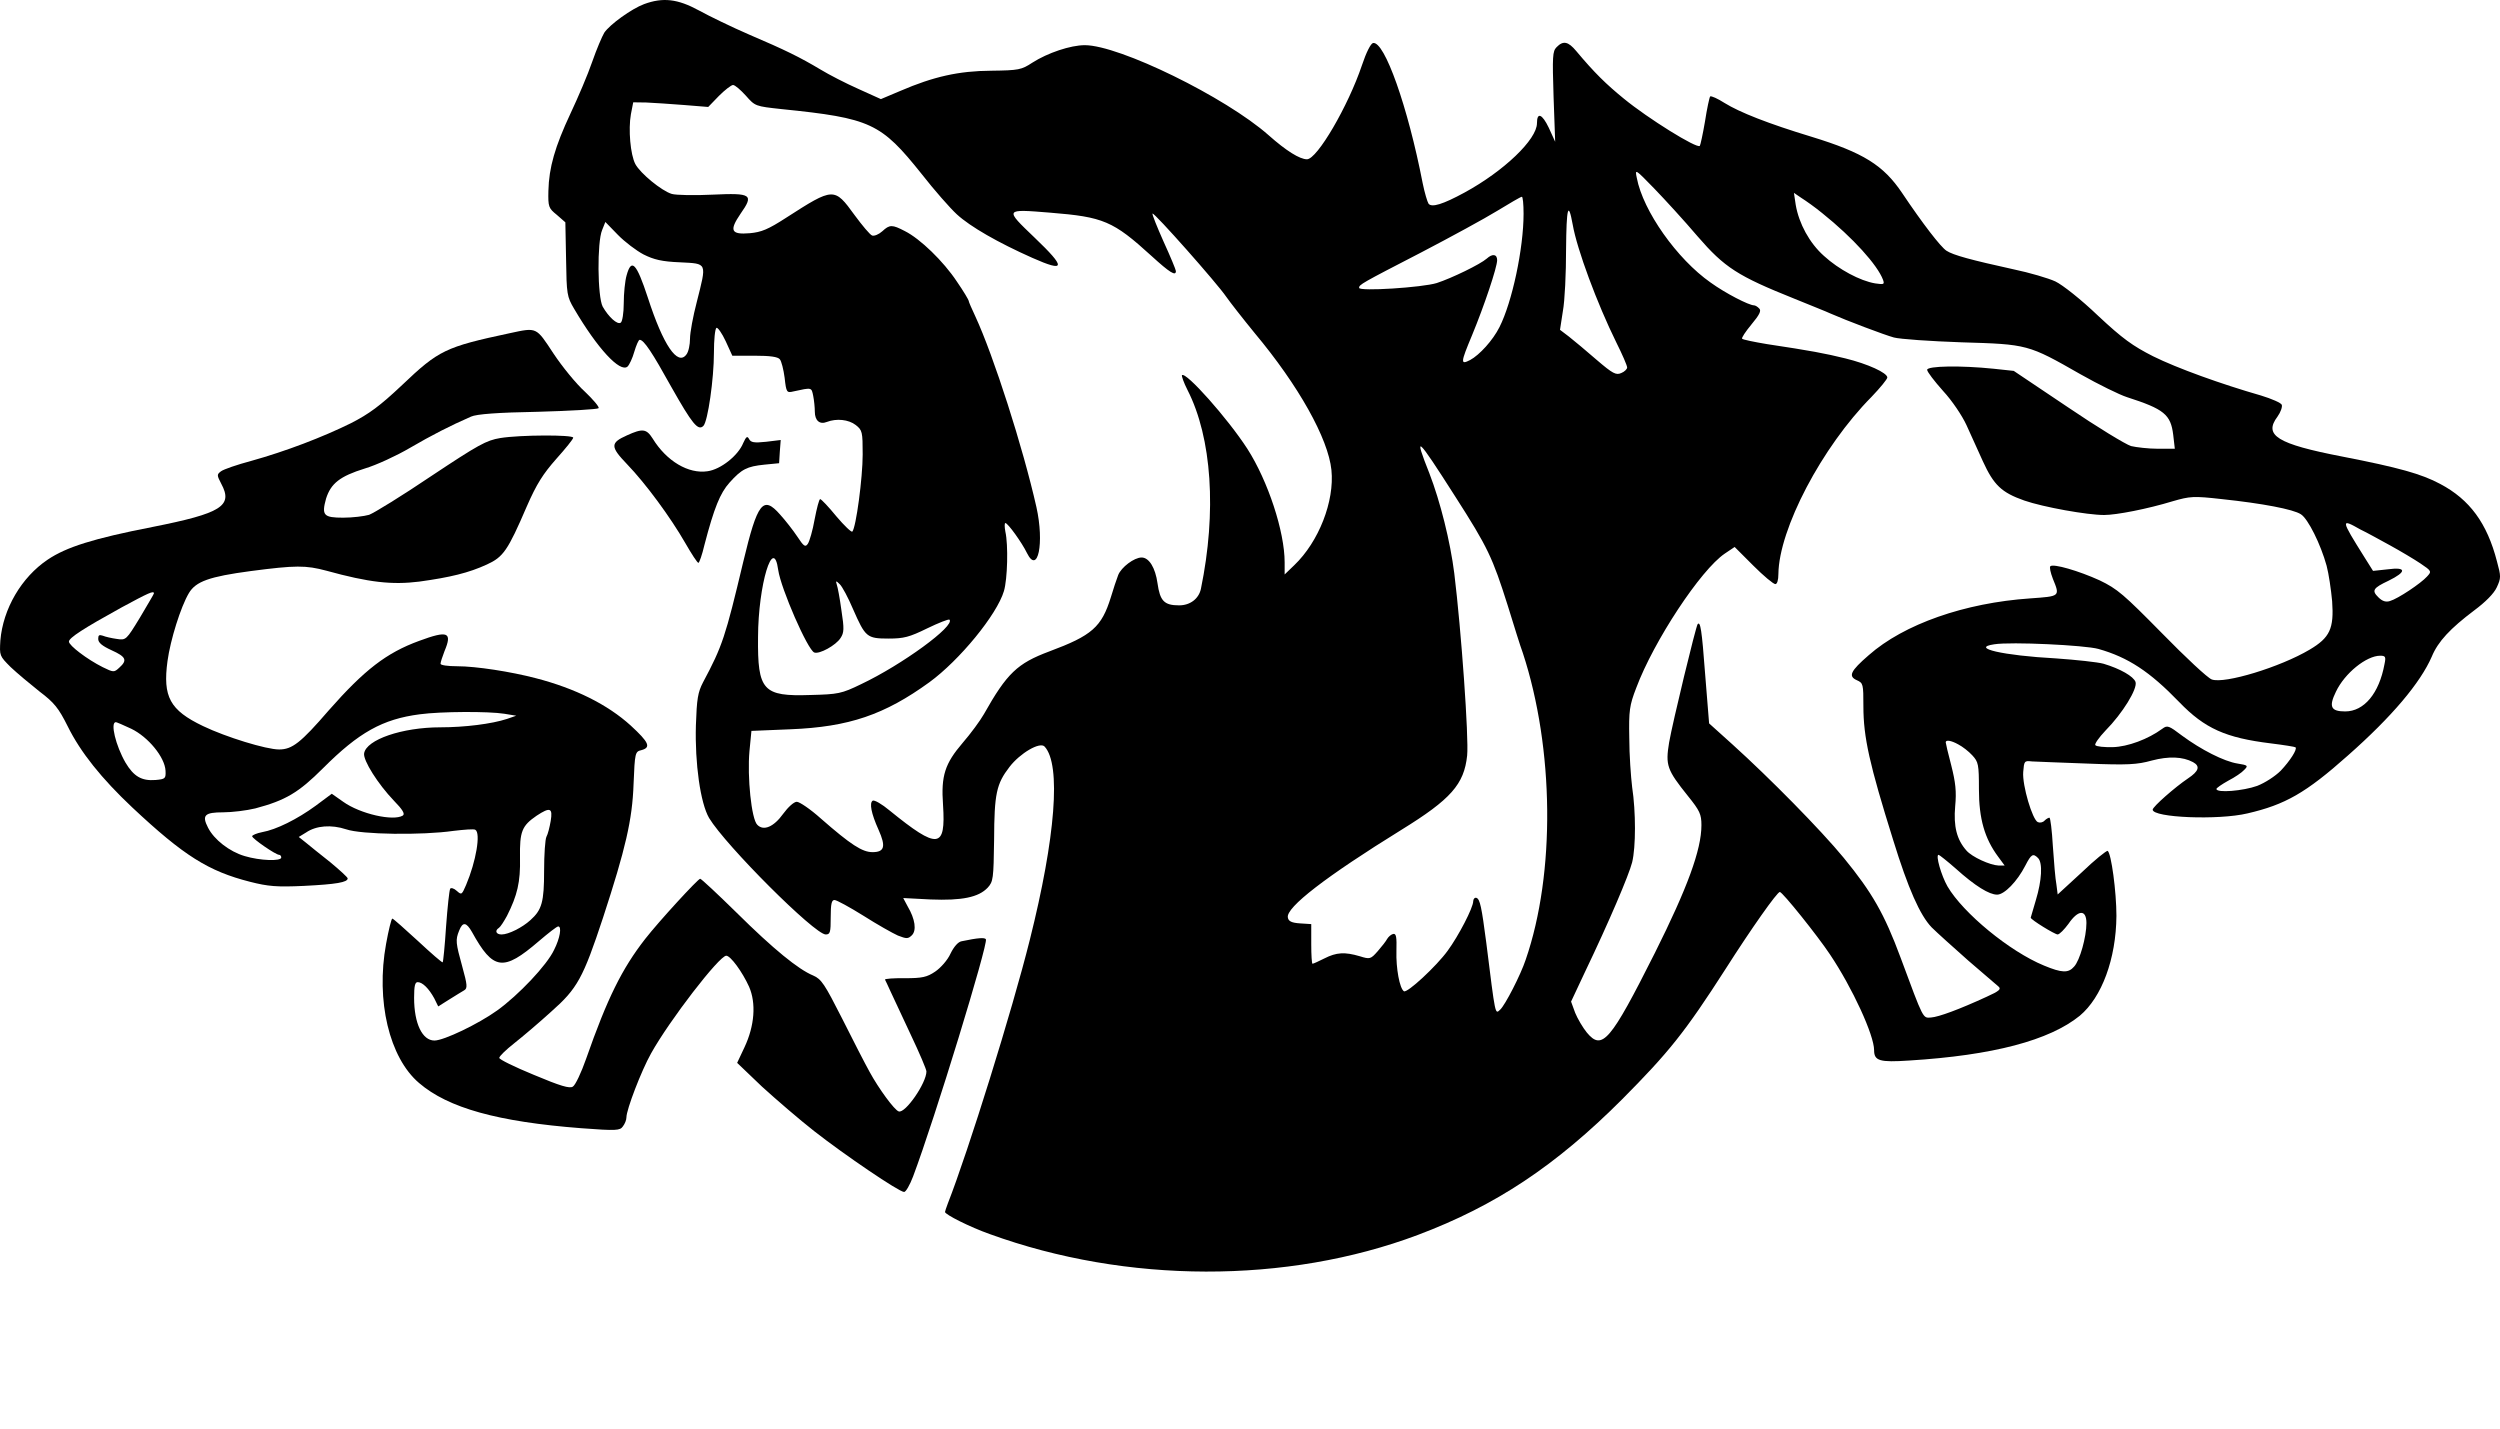 <svg width="14" height="8" viewBox="0 0 14 8"  xmlns="http://www.w3.org/2000/svg">
<path d="M3.607 0.023C3.537 0.049 3.415 0.137 3.384 0.183C3.372 0.203 3.341 0.275 3.316 0.347C3.292 0.417 3.237 0.546 3.195 0.635C3.108 0.821 3.074 0.938 3.071 1.069C3.069 1.158 3.072 1.166 3.118 1.203L3.166 1.245L3.17 1.451C3.173 1.649 3.175 1.661 3.215 1.729C3.346 1.952 3.472 2.088 3.514 2.053C3.524 2.044 3.542 2.006 3.552 1.97C3.563 1.933 3.576 1.903 3.582 1.903C3.606 1.903 3.653 1.975 3.76 2.168C3.876 2.373 3.909 2.415 3.939 2.385C3.964 2.36 3.998 2.12 3.998 1.975C3.998 1.903 4.004 1.842 4.012 1.836C4.019 1.832 4.043 1.866 4.064 1.911L4.101 1.992H4.226C4.312 1.992 4.356 1.998 4.367 2.012C4.376 2.022 4.388 2.07 4.394 2.116C4.403 2.198 4.406 2.201 4.443 2.192C4.548 2.169 4.544 2.169 4.554 2.217C4.559 2.242 4.563 2.282 4.563 2.305C4.563 2.355 4.59 2.379 4.63 2.363C4.684 2.342 4.752 2.349 4.792 2.38C4.829 2.409 4.831 2.418 4.831 2.545C4.831 2.675 4.794 2.954 4.773 2.977C4.768 2.982 4.728 2.944 4.684 2.892C4.64 2.838 4.599 2.795 4.593 2.795C4.587 2.795 4.574 2.846 4.562 2.908C4.551 2.971 4.533 3.032 4.524 3.045C4.51 3.066 4.501 3.06 4.465 3.005C4.441 2.969 4.398 2.914 4.368 2.881C4.273 2.773 4.242 2.813 4.162 3.147C4.062 3.567 4.046 3.617 3.937 3.821C3.908 3.877 3.902 3.913 3.897 4.062C3.891 4.274 3.922 4.497 3.971 4.581C4.064 4.735 4.562 5.233 4.624 5.233C4.649 5.233 4.652 5.221 4.652 5.137C4.652 5.062 4.657 5.04 4.673 5.04C4.685 5.04 4.758 5.08 4.835 5.128C4.912 5.177 4.999 5.226 5.028 5.239C5.077 5.258 5.085 5.258 5.106 5.238C5.134 5.211 5.125 5.147 5.083 5.076L5.058 5.029L5.211 5.037C5.387 5.044 5.48 5.025 5.531 4.971C5.562 4.937 5.564 4.922 5.567 4.702C5.568 4.444 5.58 4.39 5.653 4.295C5.712 4.218 5.824 4.152 5.85 4.181C5.943 4.282 5.911 4.689 5.767 5.263C5.668 5.66 5.422 6.448 5.308 6.739C5.299 6.763 5.292 6.784 5.292 6.787C5.292 6.801 5.43 6.871 5.543 6.911C6.308 7.189 7.206 7.191 7.939 6.916C8.375 6.752 8.711 6.529 9.084 6.156C9.345 5.893 9.435 5.782 9.664 5.425C9.808 5.199 9.952 4.995 9.967 4.995C9.982 4.995 10.179 5.241 10.248 5.345C10.374 5.533 10.495 5.797 10.495 5.881C10.495 5.941 10.526 5.95 10.691 5.939C11.161 5.91 11.477 5.826 11.647 5.688C11.77 5.585 11.85 5.37 11.852 5.129C11.852 4.994 11.823 4.778 11.803 4.765C11.797 4.762 11.731 4.815 11.659 4.884L11.523 5.009L11.516 4.954C11.51 4.924 11.502 4.827 11.496 4.738C11.491 4.65 11.482 4.579 11.477 4.579C11.471 4.579 11.459 4.586 11.45 4.595C11.44 4.606 11.424 4.609 11.412 4.604C11.382 4.592 11.324 4.398 11.33 4.323C11.335 4.262 11.336 4.259 11.379 4.264C11.404 4.265 11.543 4.271 11.688 4.276C11.914 4.285 11.968 4.282 12.05 4.259C12.145 4.234 12.223 4.237 12.281 4.268C12.323 4.291 12.313 4.319 12.253 4.359C12.18 4.408 12.055 4.518 12.055 4.534C12.055 4.579 12.423 4.594 12.586 4.555C12.797 4.506 12.912 4.441 13.148 4.231C13.395 4.013 13.554 3.824 13.618 3.677C13.653 3.592 13.722 3.519 13.856 3.418C13.918 3.372 13.966 3.324 13.982 3.289C14.006 3.237 14.006 3.228 13.983 3.144C13.928 2.93 13.83 2.797 13.665 2.71C13.561 2.654 13.431 2.618 13.118 2.557C12.751 2.486 12.675 2.438 12.754 2.333C12.772 2.308 12.782 2.278 12.778 2.267C12.774 2.256 12.721 2.233 12.662 2.215C12.439 2.151 12.192 2.062 12.057 1.995C11.943 1.937 11.887 1.897 11.749 1.768C11.654 1.677 11.55 1.595 11.51 1.576C11.471 1.558 11.366 1.527 11.275 1.508C11.039 1.456 10.938 1.429 10.9 1.404C10.868 1.383 10.768 1.254 10.652 1.081C10.547 0.925 10.435 0.855 10.145 0.766C9.901 0.692 9.742 0.629 9.658 0.577C9.619 0.552 9.583 0.536 9.577 0.54C9.573 0.544 9.559 0.608 9.548 0.68C9.536 0.751 9.522 0.814 9.519 0.817C9.503 0.834 9.228 0.663 9.093 0.552C8.995 0.472 8.929 0.408 8.827 0.286C8.782 0.232 8.754 0.226 8.717 0.264C8.694 0.287 8.693 0.316 8.7 0.542L8.709 0.794L8.673 0.715C8.636 0.638 8.607 0.626 8.607 0.69C8.607 0.781 8.422 0.958 8.202 1.078C8.079 1.145 8.018 1.163 8 1.141C7.993 1.13 7.978 1.08 7.967 1.026C7.884 0.598 7.753 0.228 7.689 0.241C7.676 0.244 7.651 0.293 7.627 0.365C7.55 0.594 7.376 0.892 7.319 0.892C7.279 0.892 7.203 0.845 7.104 0.757C6.863 0.544 6.268 0.253 6.075 0.253C5.995 0.253 5.867 0.296 5.781 0.351C5.72 0.391 5.705 0.394 5.552 0.396C5.369 0.397 5.228 0.429 5.042 0.509L4.933 0.555L4.807 0.498C4.737 0.467 4.642 0.418 4.596 0.39C4.477 0.319 4.397 0.28 4.196 0.194C4.099 0.152 3.973 0.091 3.913 0.058C3.795 -0.006 3.713 -0.016 3.607 0.023ZM4.177 0.536C4.229 0.595 4.23 0.595 4.377 0.611C4.878 0.662 4.933 0.689 5.161 0.974C5.232 1.065 5.321 1.166 5.358 1.2C5.434 1.27 5.59 1.359 5.781 1.444C5.968 1.527 5.971 1.5 5.794 1.331C5.625 1.169 5.623 1.17 5.882 1.191C6.179 1.215 6.233 1.237 6.448 1.433C6.551 1.527 6.585 1.548 6.585 1.518C6.585 1.511 6.554 1.436 6.516 1.353C6.479 1.27 6.451 1.2 6.454 1.196C6.463 1.188 6.817 1.588 6.867 1.662C6.888 1.692 6.959 1.783 7.026 1.865C7.272 2.159 7.438 2.456 7.456 2.632C7.474 2.807 7.385 3.034 7.248 3.165L7.194 3.217V3.149C7.194 2.977 7.101 2.694 6.985 2.513C6.875 2.343 6.641 2.08 6.619 2.101C6.616 2.105 6.629 2.143 6.65 2.184C6.787 2.452 6.814 2.867 6.725 3.298C6.713 3.353 6.665 3.39 6.603 3.39C6.519 3.39 6.496 3.365 6.482 3.266C6.47 3.18 6.435 3.122 6.393 3.122C6.351 3.122 6.279 3.177 6.262 3.22C6.253 3.244 6.234 3.299 6.221 3.344C6.169 3.512 6.115 3.559 5.876 3.648C5.697 3.715 5.639 3.77 5.51 3.999C5.489 4.036 5.436 4.108 5.391 4.16C5.292 4.276 5.269 4.343 5.281 4.508C5.297 4.754 5.253 4.759 4.982 4.539C4.939 4.503 4.896 4.478 4.887 4.484C4.868 4.496 4.878 4.554 4.92 4.647C4.962 4.741 4.953 4.772 4.886 4.772C4.829 4.772 4.765 4.731 4.597 4.584C4.538 4.531 4.477 4.49 4.462 4.49C4.446 4.49 4.413 4.52 4.386 4.557C4.333 4.631 4.276 4.655 4.241 4.619C4.208 4.588 4.184 4.35 4.197 4.206L4.208 4.093L4.426 4.084C4.755 4.071 4.954 4.002 5.204 3.821C5.373 3.698 5.583 3.442 5.622 3.31C5.642 3.243 5.647 3.052 5.63 2.977C5.625 2.951 5.625 2.929 5.63 2.929C5.644 2.929 5.723 3.039 5.751 3.097C5.812 3.22 5.849 3.042 5.804 2.84C5.729 2.507 5.564 1.992 5.462 1.772C5.442 1.729 5.425 1.691 5.425 1.686C5.425 1.68 5.396 1.631 5.358 1.576C5.283 1.463 5.153 1.337 5.067 1.294C4.996 1.257 4.982 1.257 4.941 1.295C4.921 1.313 4.896 1.323 4.884 1.319C4.872 1.315 4.828 1.262 4.786 1.205C4.672 1.048 4.669 1.048 4.403 1.219C4.301 1.285 4.264 1.3 4.199 1.306C4.093 1.315 4.083 1.291 4.147 1.197C4.223 1.089 4.209 1.08 3.991 1.09C3.89 1.095 3.786 1.093 3.762 1.086C3.705 1.069 3.586 0.971 3.558 0.919C3.53 0.866 3.518 0.724 3.533 0.64L3.546 0.573L3.619 0.574C3.661 0.576 3.754 0.582 3.83 0.588L3.966 0.599L4.026 0.537C4.059 0.504 4.095 0.476 4.105 0.476C4.116 0.476 4.147 0.503 4.177 0.536ZM9.506 1.323C9.658 1.499 9.732 1.546 10.049 1.673C10.142 1.711 10.233 1.747 10.249 1.755C10.34 1.795 10.554 1.876 10.606 1.89C10.639 1.899 10.81 1.911 10.985 1.917C11.355 1.928 11.357 1.928 11.651 2.096C11.752 2.153 11.87 2.211 11.911 2.224C12.119 2.291 12.156 2.321 12.17 2.435L12.179 2.513H12.084C12.032 2.513 11.963 2.505 11.934 2.498C11.904 2.489 11.743 2.391 11.578 2.279L11.277 2.077L11.165 2.065C10.981 2.046 10.792 2.049 10.792 2.071C10.792 2.082 10.832 2.134 10.881 2.189C10.932 2.244 10.988 2.328 11.012 2.38C11.036 2.432 11.077 2.523 11.104 2.583C11.165 2.716 11.208 2.758 11.336 2.803C11.443 2.84 11.688 2.884 11.783 2.884C11.852 2.884 12.026 2.85 12.167 2.807C12.264 2.779 12.283 2.777 12.442 2.795C12.669 2.819 12.843 2.852 12.885 2.88C12.925 2.905 12.996 3.048 13.029 3.168C13.041 3.213 13.054 3.302 13.06 3.367C13.071 3.521 13.047 3.571 12.934 3.638C12.769 3.736 12.457 3.831 12.386 3.805C12.363 3.797 12.238 3.68 12.107 3.546C11.893 3.329 11.858 3.298 11.758 3.25C11.642 3.197 11.498 3.155 11.482 3.171C11.476 3.176 11.483 3.207 11.496 3.241C11.537 3.341 11.537 3.339 11.369 3.351C11.003 3.376 10.662 3.495 10.465 3.669C10.362 3.758 10.349 3.787 10.398 3.809C10.434 3.825 10.435 3.831 10.435 3.955C10.435 4.129 10.469 4.28 10.602 4.705C10.686 4.977 10.752 5.125 10.817 5.193C10.848 5.224 10.941 5.307 11.022 5.379C11.104 5.449 11.18 5.514 11.192 5.525C11.208 5.539 11.196 5.55 11.125 5.582C10.973 5.652 10.857 5.695 10.814 5.698C10.767 5.701 10.774 5.715 10.643 5.362C10.553 5.119 10.484 4.998 10.325 4.804C10.196 4.647 9.909 4.356 9.702 4.169L9.571 4.051L9.549 3.778C9.53 3.522 9.522 3.479 9.507 3.495C9.497 3.506 9.366 4.048 9.347 4.158C9.326 4.286 9.335 4.311 9.452 4.457C9.519 4.54 9.528 4.56 9.528 4.621C9.528 4.759 9.449 4.973 9.267 5.337C9.018 5.832 8.972 5.886 8.886 5.782C8.864 5.755 8.834 5.704 8.821 5.672L8.798 5.609L8.874 5.447C9.012 5.159 9.122 4.9 9.14 4.829C9.161 4.743 9.161 4.546 9.14 4.408C9.133 4.35 9.124 4.227 9.124 4.133C9.121 3.98 9.125 3.95 9.163 3.852C9.261 3.59 9.524 3.191 9.659 3.1L9.714 3.063L9.818 3.167C9.876 3.225 9.931 3.271 9.942 3.271C9.952 3.271 9.959 3.249 9.959 3.214C9.962 2.963 10.202 2.504 10.48 2.223C10.529 2.172 10.569 2.123 10.569 2.114C10.569 2.088 10.46 2.038 10.334 2.007C10.22 1.979 10.141 1.964 9.895 1.927C9.823 1.915 9.76 1.902 9.756 1.897C9.751 1.893 9.775 1.857 9.808 1.817C9.854 1.762 9.864 1.74 9.852 1.728C9.842 1.717 9.829 1.71 9.823 1.71C9.794 1.71 9.662 1.642 9.579 1.582C9.392 1.451 9.201 1.182 9.166 0.996C9.155 0.944 9.157 0.946 9.264 1.056C9.323 1.117 9.433 1.237 9.506 1.323ZM10.205 1.194C10.376 1.331 10.514 1.484 10.545 1.567C10.554 1.593 10.55 1.594 10.501 1.587C10.417 1.573 10.297 1.509 10.214 1.433C10.133 1.361 10.074 1.252 10.056 1.147L10.046 1.08L10.087 1.108C10.111 1.123 10.165 1.161 10.205 1.194ZM8.532 1.197C8.532 1.392 8.468 1.692 8.397 1.832C8.36 1.906 8.285 1.988 8.233 2.016C8.178 2.044 8.178 2.034 8.244 1.876C8.311 1.714 8.384 1.497 8.384 1.457C8.384 1.423 8.358 1.419 8.326 1.448C8.29 1.48 8.129 1.558 8.046 1.585C7.966 1.61 7.611 1.633 7.611 1.612C7.611 1.594 7.621 1.588 7.96 1.413C8.123 1.328 8.314 1.224 8.384 1.181C8.453 1.139 8.514 1.103 8.522 1.102C8.528 1.1 8.532 1.144 8.532 1.197ZM8.807 1.257C8.831 1.396 8.944 1.7 9.051 1.917C9.085 1.985 9.112 2.047 9.112 2.058C9.112 2.067 9.097 2.082 9.079 2.089C9.05 2.102 9.032 2.093 8.941 2.015C8.885 1.966 8.815 1.908 8.786 1.885L8.736 1.847L8.752 1.743C8.763 1.685 8.77 1.529 8.77 1.395C8.772 1.164 8.782 1.12 8.807 1.257ZM3.604 1.425C3.662 1.454 3.707 1.465 3.809 1.469C3.963 1.477 3.958 1.468 3.902 1.691C3.881 1.771 3.864 1.863 3.864 1.897C3.864 1.93 3.856 1.97 3.844 1.985C3.795 2.052 3.714 1.933 3.628 1.667C3.564 1.472 3.536 1.444 3.509 1.542C3.5 1.573 3.493 1.643 3.493 1.698C3.493 1.753 3.485 1.802 3.476 1.807C3.457 1.82 3.408 1.775 3.375 1.717C3.346 1.662 3.343 1.356 3.372 1.288L3.39 1.243L3.46 1.315C3.499 1.355 3.564 1.404 3.604 1.425ZM8.149 2.78C8.333 3.067 8.358 3.122 8.443 3.39C8.477 3.5 8.514 3.62 8.528 3.657C8.703 4.191 8.711 4.89 8.544 5.374C8.516 5.459 8.428 5.63 8.401 5.654C8.372 5.681 8.375 5.694 8.323 5.278C8.297 5.079 8.288 5.035 8.268 5.028C8.259 5.025 8.25 5.034 8.25 5.047C8.25 5.083 8.168 5.241 8.107 5.324C8.045 5.41 7.88 5.563 7.862 5.551C7.838 5.536 7.817 5.422 7.82 5.325C7.822 5.247 7.819 5.227 7.802 5.23C7.79 5.233 7.776 5.245 7.768 5.258C7.762 5.27 7.737 5.302 7.715 5.327C7.676 5.371 7.672 5.373 7.615 5.355C7.53 5.33 7.484 5.333 7.417 5.367C7.385 5.383 7.355 5.397 7.35 5.397C7.346 5.397 7.343 5.348 7.343 5.287V5.175L7.281 5.171C7.233 5.168 7.215 5.159 7.212 5.138C7.2 5.082 7.426 4.908 7.848 4.647C8.125 4.476 8.199 4.392 8.216 4.231C8.226 4.132 8.183 3.528 8.144 3.211C8.122 3.034 8.065 2.807 8.005 2.652C7.915 2.425 7.932 2.44 8.149 2.78ZM13.218 2.965C13.254 2.982 13.329 3.024 13.386 3.055C13.444 3.087 13.518 3.131 13.554 3.155C13.618 3.198 13.618 3.2 13.591 3.229C13.558 3.266 13.429 3.353 13.383 3.366C13.361 3.373 13.341 3.367 13.319 3.345C13.28 3.307 13.289 3.293 13.376 3.252C13.478 3.202 13.477 3.174 13.373 3.188L13.289 3.197L13.24 3.119C13.107 2.907 13.107 2.902 13.218 2.965ZM4.358 3.192C4.373 3.296 4.523 3.64 4.56 3.654C4.588 3.665 4.681 3.614 4.707 3.573C4.727 3.543 4.728 3.521 4.712 3.418C4.703 3.351 4.691 3.287 4.686 3.274C4.679 3.252 4.681 3.25 4.703 3.272C4.716 3.284 4.75 3.347 4.777 3.411C4.846 3.568 4.854 3.576 4.976 3.576C5.061 3.576 5.092 3.568 5.192 3.519C5.256 3.488 5.312 3.466 5.317 3.47C5.351 3.504 5.051 3.723 4.823 3.831C4.712 3.885 4.694 3.888 4.539 3.892C4.272 3.901 4.242 3.868 4.245 3.568C4.246 3.274 4.331 2.994 4.358 3.192ZM11.751 3.634C11.917 3.681 12.038 3.76 12.204 3.932C12.347 4.08 12.464 4.132 12.717 4.163C12.79 4.172 12.852 4.182 12.855 4.185C12.866 4.196 12.824 4.261 12.772 4.316C12.741 4.347 12.684 4.384 12.64 4.401C12.562 4.429 12.412 4.442 12.412 4.418C12.412 4.413 12.442 4.392 12.478 4.372C12.515 4.353 12.555 4.326 12.568 4.311C12.591 4.288 12.588 4.285 12.531 4.276C12.454 4.264 12.326 4.198 12.22 4.12C12.145 4.063 12.137 4.06 12.109 4.081C12.03 4.139 11.916 4.182 11.831 4.184C11.785 4.185 11.74 4.181 11.734 4.173C11.728 4.167 11.754 4.13 11.791 4.091C11.886 3.995 11.971 3.857 11.959 3.819C11.948 3.788 11.874 3.745 11.78 3.717C11.748 3.708 11.627 3.695 11.513 3.687C11.216 3.671 11.031 3.628 11.168 3.608C11.262 3.593 11.676 3.613 11.751 3.634ZM13.353 3.72C13.323 3.883 13.239 3.984 13.133 3.984C13.053 3.984 13.04 3.958 13.081 3.874C13.13 3.77 13.252 3.672 13.329 3.672C13.359 3.672 13.362 3.678 13.353 3.72ZM10.967 4.169C10.99 4.181 11.024 4.207 11.045 4.23C11.079 4.267 11.082 4.28 11.082 4.42C11.082 4.585 11.114 4.696 11.19 4.798L11.226 4.847H11.192C11.144 4.845 11.043 4.799 11.012 4.763C10.958 4.702 10.939 4.628 10.949 4.515C10.957 4.432 10.951 4.381 10.927 4.286C10.909 4.219 10.896 4.161 10.896 4.157C10.896 4.142 10.926 4.146 10.967 4.169ZM10.951 4.863C11.062 4.963 11.14 5.01 11.184 5.01C11.224 5.01 11.296 4.937 11.342 4.847C11.375 4.783 11.385 4.777 11.413 4.805C11.44 4.832 11.434 4.931 11.401 5.04C11.385 5.093 11.372 5.138 11.372 5.139C11.372 5.15 11.507 5.233 11.523 5.233C11.534 5.232 11.56 5.205 11.583 5.174C11.638 5.093 11.684 5.092 11.684 5.169C11.684 5.247 11.647 5.379 11.615 5.413C11.583 5.45 11.547 5.449 11.446 5.407C11.254 5.328 10.994 5.114 10.906 4.964C10.871 4.903 10.838 4.787 10.856 4.787C10.86 4.787 10.903 4.821 10.951 4.863Z" />
<path d="M2.854 1.866C2.494 1.943 2.457 1.961 2.252 2.156C2.128 2.273 2.067 2.318 1.965 2.37C1.807 2.448 1.601 2.527 1.407 2.581C1.328 2.602 1.253 2.628 1.238 2.639C1.214 2.657 1.214 2.661 1.239 2.709C1.306 2.833 1.242 2.874 0.854 2.951C0.521 3.016 0.371 3.064 0.267 3.134C0.12 3.233 0.017 3.409 0.002 3.587C-0.003 3.672 -0.003 3.673 0.06 3.736C0.096 3.77 0.169 3.831 0.222 3.873C0.304 3.935 0.328 3.965 0.379 4.067C0.451 4.213 0.569 4.36 0.741 4.522C1.03 4.793 1.168 4.879 1.4 4.938C1.502 4.964 1.55 4.968 1.702 4.961C1.883 4.952 1.947 4.941 1.947 4.919C1.947 4.913 1.902 4.872 1.849 4.828C1.795 4.785 1.733 4.736 1.712 4.718L1.673 4.687L1.714 4.662C1.771 4.623 1.856 4.617 1.938 4.644C2.024 4.674 2.365 4.678 2.539 4.653C2.599 4.646 2.655 4.641 2.662 4.647C2.693 4.665 2.666 4.824 2.61 4.956C2.586 5.011 2.585 5.013 2.558 4.989C2.542 4.974 2.525 4.97 2.521 4.977C2.516 4.986 2.506 5.08 2.498 5.188C2.491 5.297 2.482 5.386 2.479 5.389C2.476 5.392 2.414 5.338 2.341 5.27C2.267 5.202 2.203 5.145 2.197 5.144C2.192 5.144 2.176 5.208 2.162 5.286C2.104 5.604 2.18 5.923 2.347 6.065C2.51 6.205 2.788 6.282 3.255 6.318C3.453 6.333 3.472 6.331 3.488 6.308C3.499 6.294 3.508 6.272 3.508 6.257C3.508 6.214 3.591 5.997 3.646 5.899C3.749 5.714 4.028 5.352 4.067 5.352C4.091 5.352 4.157 5.442 4.195 5.526C4.235 5.618 4.226 5.744 4.169 5.865L4.128 5.952L4.267 6.085C4.345 6.156 4.476 6.269 4.559 6.334C4.73 6.468 5.035 6.675 5.063 6.675C5.073 6.675 5.095 6.636 5.113 6.589C5.235 6.265 5.535 5.283 5.521 5.26C5.515 5.249 5.476 5.252 5.385 5.271C5.366 5.274 5.342 5.301 5.323 5.34C5.307 5.376 5.268 5.42 5.237 5.441C5.191 5.472 5.165 5.478 5.067 5.478C5.003 5.477 4.954 5.481 4.956 5.486C4.959 5.49 4.972 5.52 4.987 5.552C5.002 5.585 5.054 5.695 5.101 5.796C5.149 5.897 5.188 5.989 5.188 6C5.188 6.065 5.07 6.236 5.033 6.224C5.009 6.217 4.92 6.095 4.87 6.003C4.846 5.96 4.777 5.826 4.716 5.704C4.618 5.511 4.6 5.483 4.554 5.463C4.471 5.429 4.331 5.315 4.125 5.111C4.019 5.007 3.927 4.921 3.921 4.921C3.909 4.921 3.692 5.157 3.613 5.258C3.483 5.425 3.401 5.59 3.282 5.93C3.255 6.007 3.222 6.077 3.208 6.085C3.19 6.097 3.139 6.082 2.989 6.019C2.882 5.975 2.794 5.932 2.796 5.924C2.796 5.915 2.833 5.879 2.88 5.842C2.927 5.805 3.02 5.726 3.087 5.665C3.233 5.536 3.265 5.478 3.377 5.139C3.503 4.753 3.541 4.592 3.548 4.39C3.555 4.215 3.557 4.209 3.591 4.201C3.648 4.186 3.634 4.157 3.532 4.063C3.402 3.945 3.221 3.855 3.001 3.798C2.86 3.761 2.665 3.731 2.561 3.731C2.506 3.731 2.467 3.725 2.467 3.717C2.467 3.708 2.478 3.676 2.489 3.647C2.534 3.54 2.509 3.529 2.347 3.589C2.164 3.656 2.041 3.751 1.841 3.978C1.684 4.16 1.636 4.197 1.563 4.197C1.491 4.197 1.266 4.128 1.137 4.066C0.951 3.977 0.911 3.902 0.938 3.702C0.954 3.584 1.012 3.398 1.058 3.321C1.097 3.256 1.172 3.229 1.404 3.198C1.656 3.165 1.712 3.165 1.828 3.196C2.067 3.262 2.195 3.276 2.348 3.257C2.522 3.233 2.625 3.208 2.727 3.161C2.818 3.119 2.843 3.085 2.95 2.836C3.005 2.71 3.041 2.654 3.115 2.57C3.167 2.512 3.21 2.459 3.21 2.451C3.21 2.434 2.913 2.435 2.802 2.453C2.723 2.466 2.68 2.49 2.415 2.666C2.252 2.776 2.096 2.872 2.067 2.883C2.039 2.891 1.974 2.899 1.922 2.899C1.812 2.899 1.8 2.886 1.826 2.792C1.853 2.707 1.904 2.667 2.042 2.624C2.107 2.605 2.223 2.551 2.296 2.508C2.418 2.437 2.519 2.385 2.638 2.333C2.668 2.319 2.788 2.31 3.013 2.306C3.194 2.301 3.346 2.292 3.352 2.286C3.358 2.28 3.323 2.239 3.276 2.194C3.227 2.15 3.148 2.053 3.099 1.979C3.001 1.83 3.008 1.833 2.854 1.866ZM0.862 3.323C0.862 3.327 0.826 3.386 0.784 3.458C0.707 3.584 0.706 3.586 0.654 3.578C0.625 3.574 0.59 3.566 0.576 3.56C0.555 3.553 0.55 3.557 0.55 3.578C0.55 3.599 0.572 3.617 0.624 3.641C0.706 3.678 0.715 3.697 0.668 3.739C0.639 3.766 0.636 3.766 0.575 3.736C0.489 3.693 0.386 3.615 0.386 3.593C0.386 3.572 0.468 3.519 0.682 3.401C0.832 3.32 0.862 3.306 0.862 3.323ZM2.824 3.997L2.891 4.008L2.839 4.026C2.754 4.054 2.602 4.073 2.466 4.073C2.252 4.073 2.051 4.142 2.039 4.219C2.033 4.258 2.116 4.39 2.206 4.484C2.255 4.534 2.269 4.558 2.256 4.567C2.203 4.6 2.017 4.558 1.922 4.49L1.858 4.445L1.768 4.512C1.664 4.588 1.547 4.646 1.468 4.66C1.437 4.666 1.412 4.677 1.412 4.683C1.412 4.696 1.544 4.787 1.563 4.787C1.569 4.787 1.575 4.793 1.575 4.802C1.575 4.824 1.456 4.82 1.37 4.794C1.285 4.769 1.199 4.702 1.165 4.635C1.129 4.565 1.146 4.549 1.25 4.549C1.299 4.549 1.381 4.539 1.43 4.527C1.599 4.482 1.672 4.439 1.809 4.302C2.009 4.102 2.142 4.027 2.351 4C2.469 3.984 2.736 3.983 2.824 3.997ZM0.735 4.081C0.83 4.127 0.923 4.24 0.927 4.316C0.929 4.36 0.926 4.363 0.871 4.368C0.793 4.374 0.749 4.348 0.703 4.271C0.648 4.176 0.616 4.044 0.649 4.044C0.652 4.044 0.691 4.06 0.735 4.081ZM3.084 4.597C3.078 4.632 3.068 4.672 3.06 4.686C3.053 4.699 3.047 4.785 3.047 4.876C3.047 5.051 3.035 5.095 2.97 5.153C2.925 5.194 2.848 5.233 2.809 5.233C2.778 5.233 2.769 5.212 2.794 5.196C2.803 5.19 2.822 5.16 2.839 5.129C2.897 5.014 2.915 4.94 2.912 4.803C2.91 4.656 2.922 4.625 3.005 4.568C3.081 4.518 3.096 4.524 3.084 4.597ZM2.643 5.219C2.762 5.435 2.818 5.442 3.017 5.271C3.071 5.225 3.118 5.188 3.126 5.188C3.147 5.188 3.136 5.254 3.103 5.319C3.063 5.405 2.903 5.573 2.785 5.658C2.678 5.735 2.485 5.827 2.433 5.827C2.365 5.827 2.319 5.732 2.319 5.588C2.319 5.521 2.324 5.5 2.339 5.5C2.366 5.5 2.402 5.536 2.432 5.591L2.454 5.636L2.516 5.597C2.55 5.576 2.588 5.552 2.599 5.546C2.619 5.535 2.617 5.515 2.589 5.414C2.552 5.28 2.55 5.264 2.571 5.212C2.591 5.161 2.611 5.163 2.643 5.219Z" />
<path d="M3.511 2.438C3.417 2.48 3.417 2.501 3.511 2.599C3.617 2.709 3.756 2.899 3.837 3.04C3.872 3.101 3.905 3.152 3.911 3.152C3.916 3.152 3.932 3.107 3.945 3.051C3.999 2.844 4.033 2.761 4.085 2.703C4.153 2.627 4.183 2.612 4.281 2.602L4.363 2.594L4.367 2.529L4.372 2.464L4.29 2.474C4.223 2.481 4.205 2.478 4.195 2.459C4.185 2.44 4.179 2.444 4.162 2.481C4.134 2.551 4.036 2.629 3.962 2.639C3.856 2.655 3.733 2.583 3.655 2.456C3.62 2.401 3.599 2.398 3.511 2.438Z" />
</svg>
